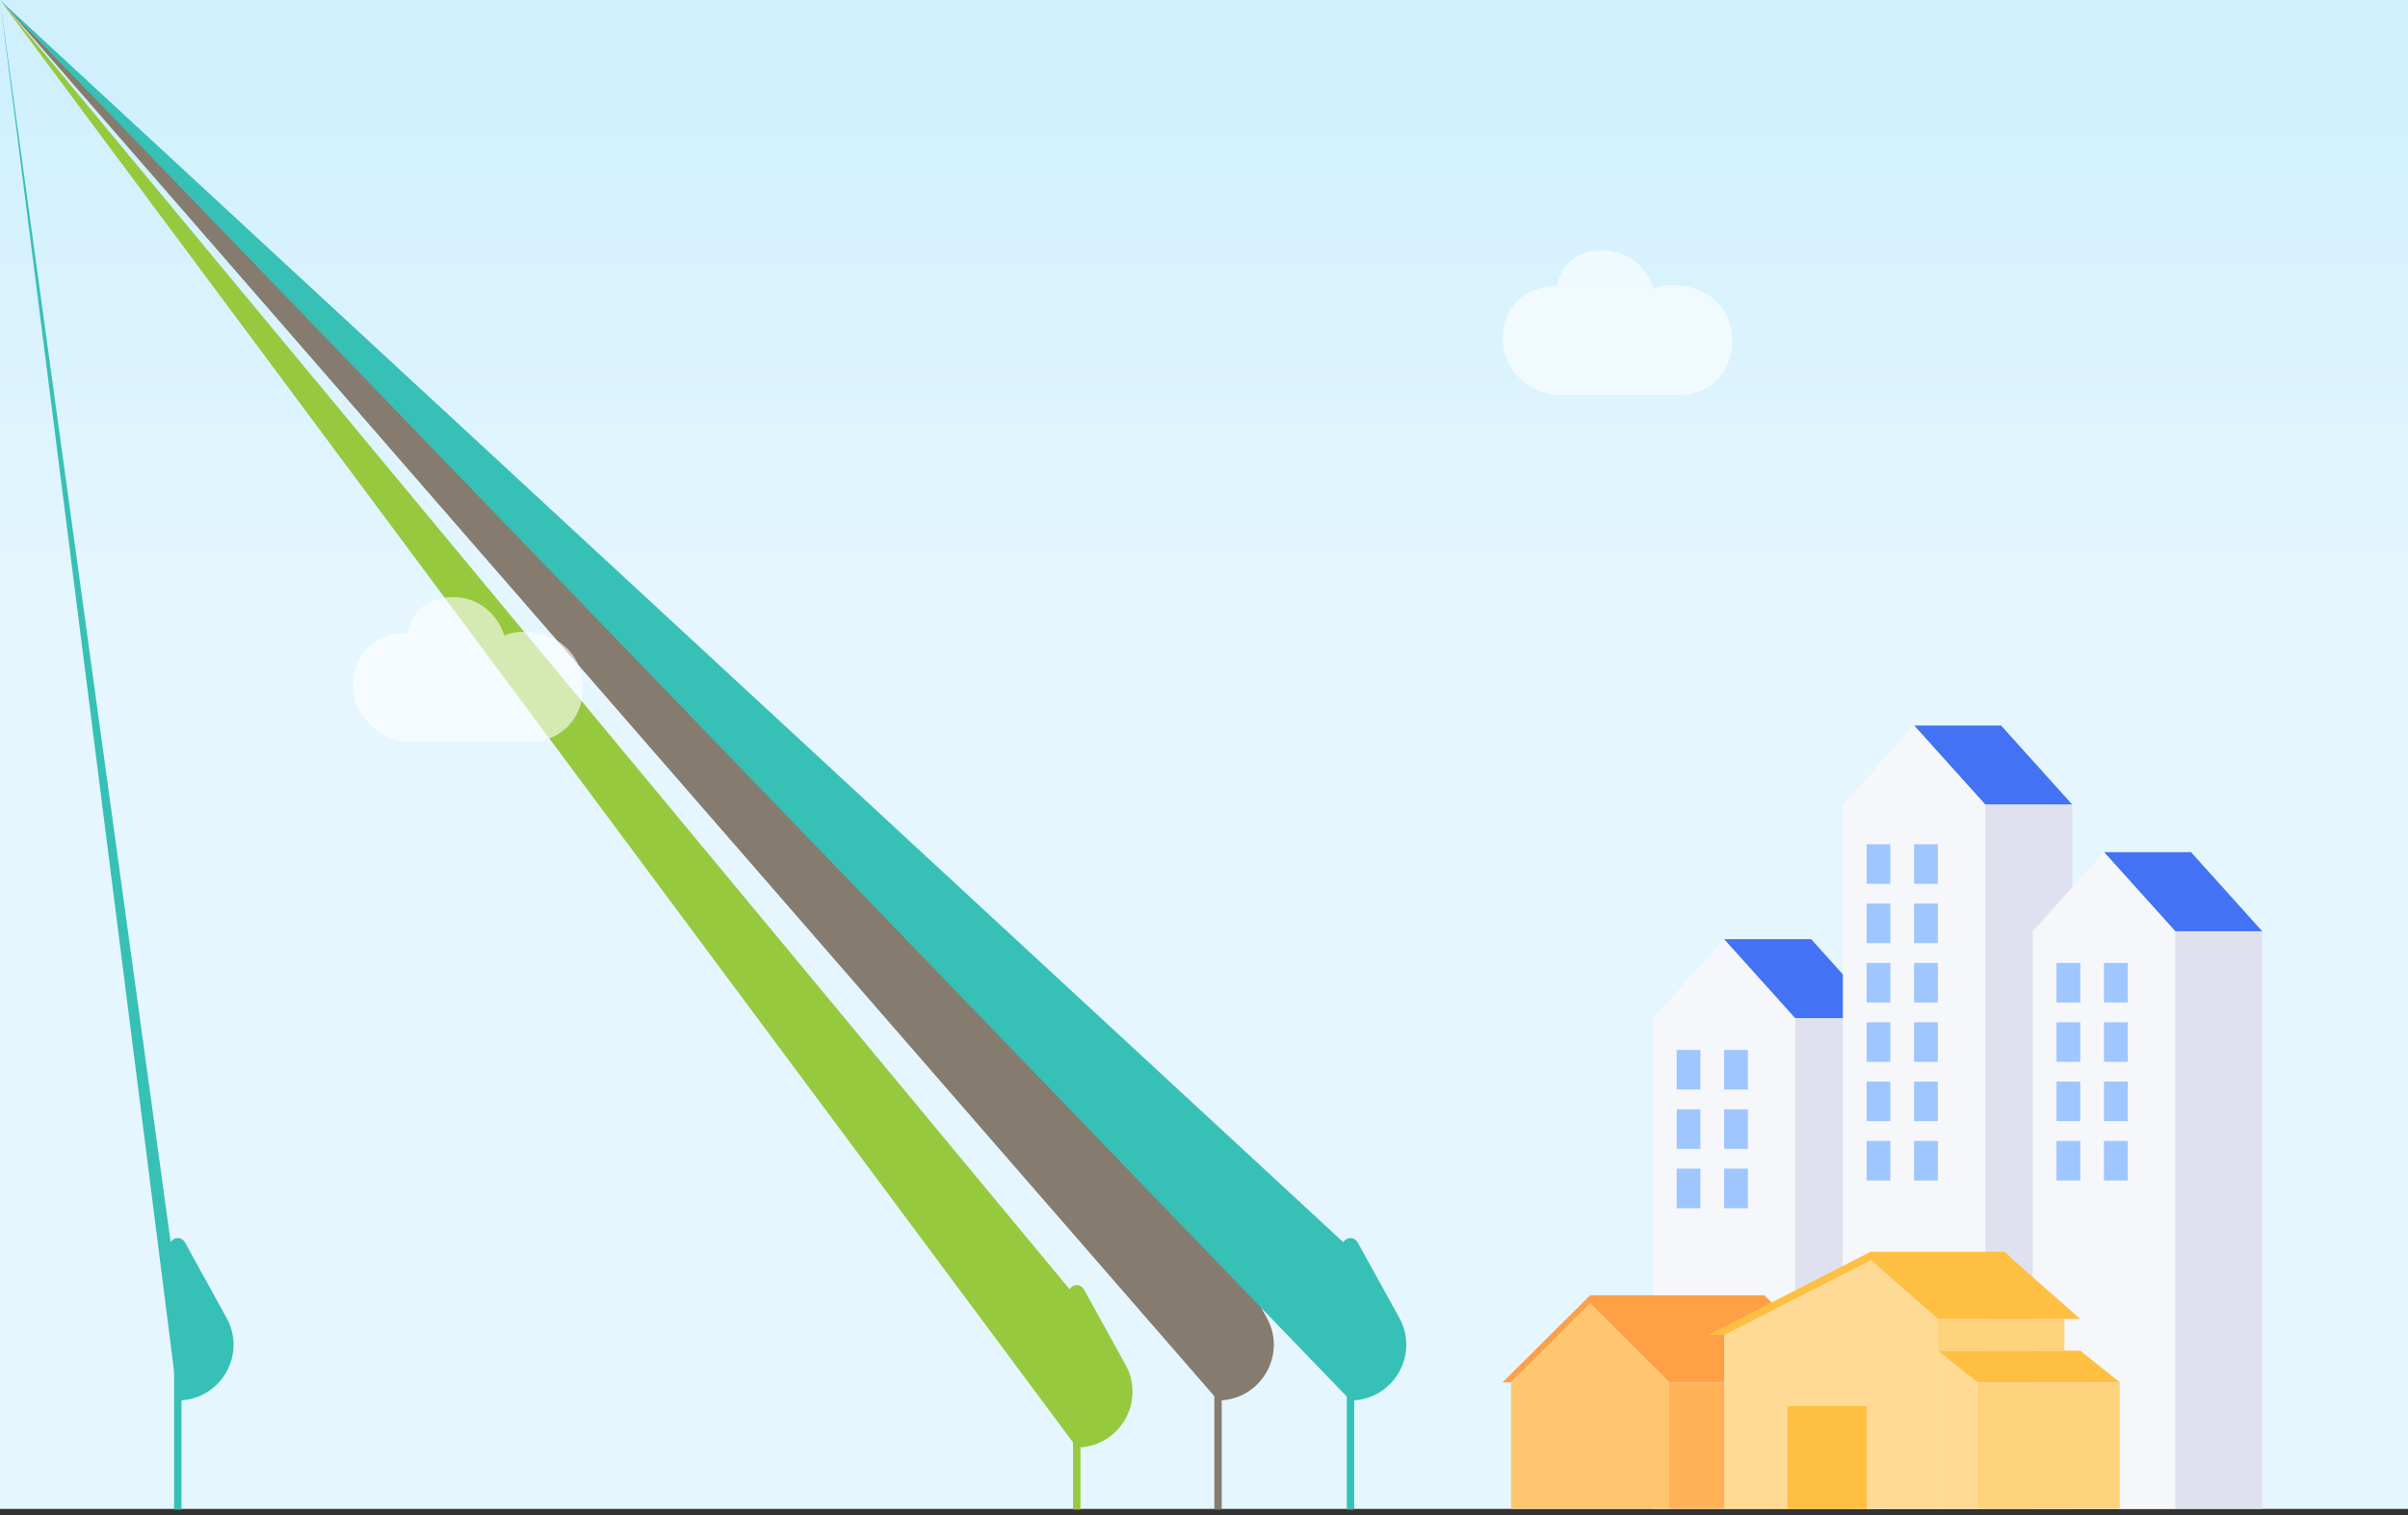 <svg width="375" height="236" viewBox="0 0 375 236" fill="none" xmlns="http://www.w3.org/2000/svg">
<rect x="0" y="0" width="375" height="236" fill="#333333" stroke="none"/>
<rect width="375" height="235" fill="url(#paint0_linear_495_3079)"/>
<path d="M188.579 193.481C189.06 192.609 190.312 192.609 190.793 193.481L197.28 205.239C200.469 211.02 196.288 218.102 189.686 218.102Lnan nanL189.686 218.102C183.084 218.102 178.902 211.02 182.092 205.239L188.579 193.481Z" fill="#857B6F"/>
<rect x="189.112" y="211" width="1.148" height="24.103" fill="#857B6F"/>
<path d="M209.208 193.481C209.689 192.609 210.941 192.609 211.422 193.481L217.909 205.239C221.098 211.02 216.917 218.102 210.315 218.102Lnan nanL210.315 218.102C203.713 218.102 199.531 211.02 202.72 205.239L209.208 193.481Z" fill="#37C0B6"/>
<rect x="209.741" y="211" width="1.148" height="24.103" fill="#37C0B6"/>
<path d="M166.579 200.802C167.06 199.931 168.312 199.931 168.793 200.802L175.28 212.56C178.469 218.341 174.288 225.424 167.686 225.424Lnan nanL167.686 225.424C161.084 225.424 156.902 218.341 160.092 212.56L166.579 200.802Z" fill="#96C93E"/>
<rect x="167.112" y="211" width="1.148" height="24.103" fill="#96C93E"/>
<path d="M26.579 193.481C27.06 192.609 28.312 192.609 28.793 193.481L35.28 205.239C38.469 211.02 34.288 218.102 27.686 218.102Lnan nanL27.686 218.102C21.084 218.102 16.902 211.02 20.092 205.239L26.579 193.481Z" fill="#37C0B6"/>
<rect x="27.112" y="211" width="1.148" height="24.103" fill="#37C0B6"/>
<path d="M70.535 93C65.335 93 63.701 96.667 63.535 98.5C60.535 98.5 55.585 99.942 55.035 106C54.535 111.5 59.535 115.5 63.535 115.5H82.535C88.535 115.5 91.72 110.135 90.535 105C89.035 98.5 81.535 97.5 78.535 99C78.035 97.167 75.735 93 70.535 93Z" fill="white" fill-opacity="0.6"/>
<path d="M249.535 39C244.335 39 242.701 42.667 242.535 44.5C239.535 44.5 234.585 45.942 234.035 52C233.535 57.5 238.535 61.5 242.535 61.5H261.535C267.535 61.5 270.72 56.136 269.535 51C268.035 44.5 260.535 43.5 257.535 45C257.035 43.167 254.735 39 249.535 39Z" fill="white" fill-opacity="0.6"/>
<path d="M257.414 158.595L268.505 146.271L279.596 158.595V234.997H257.414V158.595Z" fill="#F6F7FB"/>
<path d="M279.596 158.595H293.151L282.06 146.272H268.505L279.596 158.595Z" fill="#4373F4"/>
<rect x="279.596" y="158.595" width="13.555" height="76.403" fill="#DFE2EE"/>
<rect x="261.111" y="163.523" width="3.697" height="6.162" fill="#9FC6FF"/>
<rect x="261.111" y="172.767" width="3.697" height="6.162" fill="#9FC6FF"/>
<rect x="261.111" y="182.008" width="3.697" height="6.162" fill="#9FC6FF"/>
<rect x="268.505" y="163.523" width="3.697" height="6.162" fill="#9FC6FF"/>
<rect x="268.505" y="172.767" width="3.697" height="6.162" fill="#9FC6FF"/>
<rect x="268.505" y="182.008" width="3.697" height="6.162" fill="#9FC6FF"/>
<path d="M309.171 125.323H322.726L311.635 113H298.08L309.171 125.323Z" fill="#4373F4"/>
<path d="M309.171 125.323H322.726V234.998H309.171V125.323Z" fill="#DFE2EE"/>
<path d="M286.989 125.323L298.08 113L309.171 125.323V234.998H286.989V125.323Z" fill="#F6F7FB"/>
<rect x="290.687" y="159.211" width="3.697" height="6.162" fill="#9FC6FF"/>
<rect x="290.687" y="131.484" width="3.697" height="6.162" fill="#9FC6FF"/>
<rect x="290.687" y="168.454" width="3.697" height="6.162" fill="#9FC6FF"/>
<rect x="290.687" y="140.727" width="3.697" height="6.162" fill="#9FC6FF"/>
<rect x="290.687" y="177.696" width="3.697" height="6.162" fill="#9FC6FF"/>
<rect x="290.687" y="149.97" width="3.697" height="6.162" fill="#9FC6FF"/>
<rect x="298.08" y="159.211" width="3.697" height="6.162" fill="#9FC6FF"/>
<rect x="298.08" y="131.484" width="3.697" height="6.162" fill="#9FC6FF"/>
<rect x="298.08" y="168.454" width="3.697" height="6.162" fill="#9FC6FF"/>
<rect x="298.08" y="140.727" width="3.697" height="6.162" fill="#9FC6FF"/>
<rect x="298.08" y="177.696" width="3.697" height="6.162" fill="#9FC6FF"/>
<rect x="298.08" y="149.97" width="3.697" height="6.162" fill="#9FC6FF"/>
<rect x="338.746" y="145.04" width="13.555" height="89.958" fill="#DFE2EE"/>
<path d="M338.746 145.04H352.301L341.211 132.717H327.655L338.746 145.04Z" fill="#4373F4"/>
<path d="M316.564 145.04L327.655 132.717L338.746 145.04V234.998H316.564V145.04Z" fill="#F6F7FB"/>
<rect x="320.262" y="159.211" width="3.697" height="6.162" fill="#9FC6FF"/>
<rect x="320.262" y="168.453" width="3.697" height="6.162" fill="#9FC6FF"/>
<rect x="320.262" y="177.695" width="3.697" height="6.162" fill="#9FC6FF"/>
<rect x="320.262" y="149.969" width="3.697" height="6.162" fill="#9FC6FF"/>
<rect x="327.655" y="159.211" width="3.697" height="6.162" fill="#9FC6FF"/>
<rect x="327.655" y="168.453" width="3.697" height="6.162" fill="#9FC6FF"/>
<rect x="327.655" y="177.695" width="3.697" height="6.162" fill="#9FC6FF"/>
<rect x="327.655" y="149.969" width="3.697" height="6.162" fill="#9FC6FF"/>
<path d="M235.313 215.283L247.637 202.96L259.96 215.283V235H235.313V215.283Z" fill="#FFC670"/>
<path d="M259.959 215.281H288.302V234.998H259.959V215.281Z" fill="#FFB257"/>
<path d="M274.747 201.727H247.636L234 215.282H235.307L247.636 202.959L259.959 215.282H288.302L274.747 201.727Z" fill="#FF9F46"/>
<path d="M301.777 210.354L307.939 215.283V235H301.777V210.354Z" fill="#FFDA94"/>
<rect x="307.938" y="215.283" width="22.181" height="19.717" fill="#FFD37D"/>
<path d="M307.939 215.283H330.12L323.959 210.354H301.777L307.939 215.283Z" fill="#FFBF43"/>
<path d="M268.505 207.89L291.303 196.183L301.777 205.425V235H268.505V207.89Z" fill="#FFDA94"/>
<rect x="301.777" y="205.426" width="19.717" height="4.929" fill="#FFD37D"/>
<path fill-rule="evenodd" clip-rule="evenodd" d="M292.535 194.952H291.302L266.04 207.891H268.505L291.367 196.241L301.777 205.427H323.958L313.484 196.184L312.251 194.952H292.535Z" fill="#FFBF43"/>
<rect x="278.363" y="218.981" width="12.323" height="16.02" fill="#FFBF43"/>
<defs>
<linearGradient id="paint0_linear_495_3079" x1="187.5" y1="10.998" x2="187.5" y2="95.505" gradientUnits="userSpaceOnUse">
<stop stop-color="#D0F0FE"/>
<stop offset="1" stop-color="#E5F6FE"/>
</linearGradient>
</defs>
</svg>
